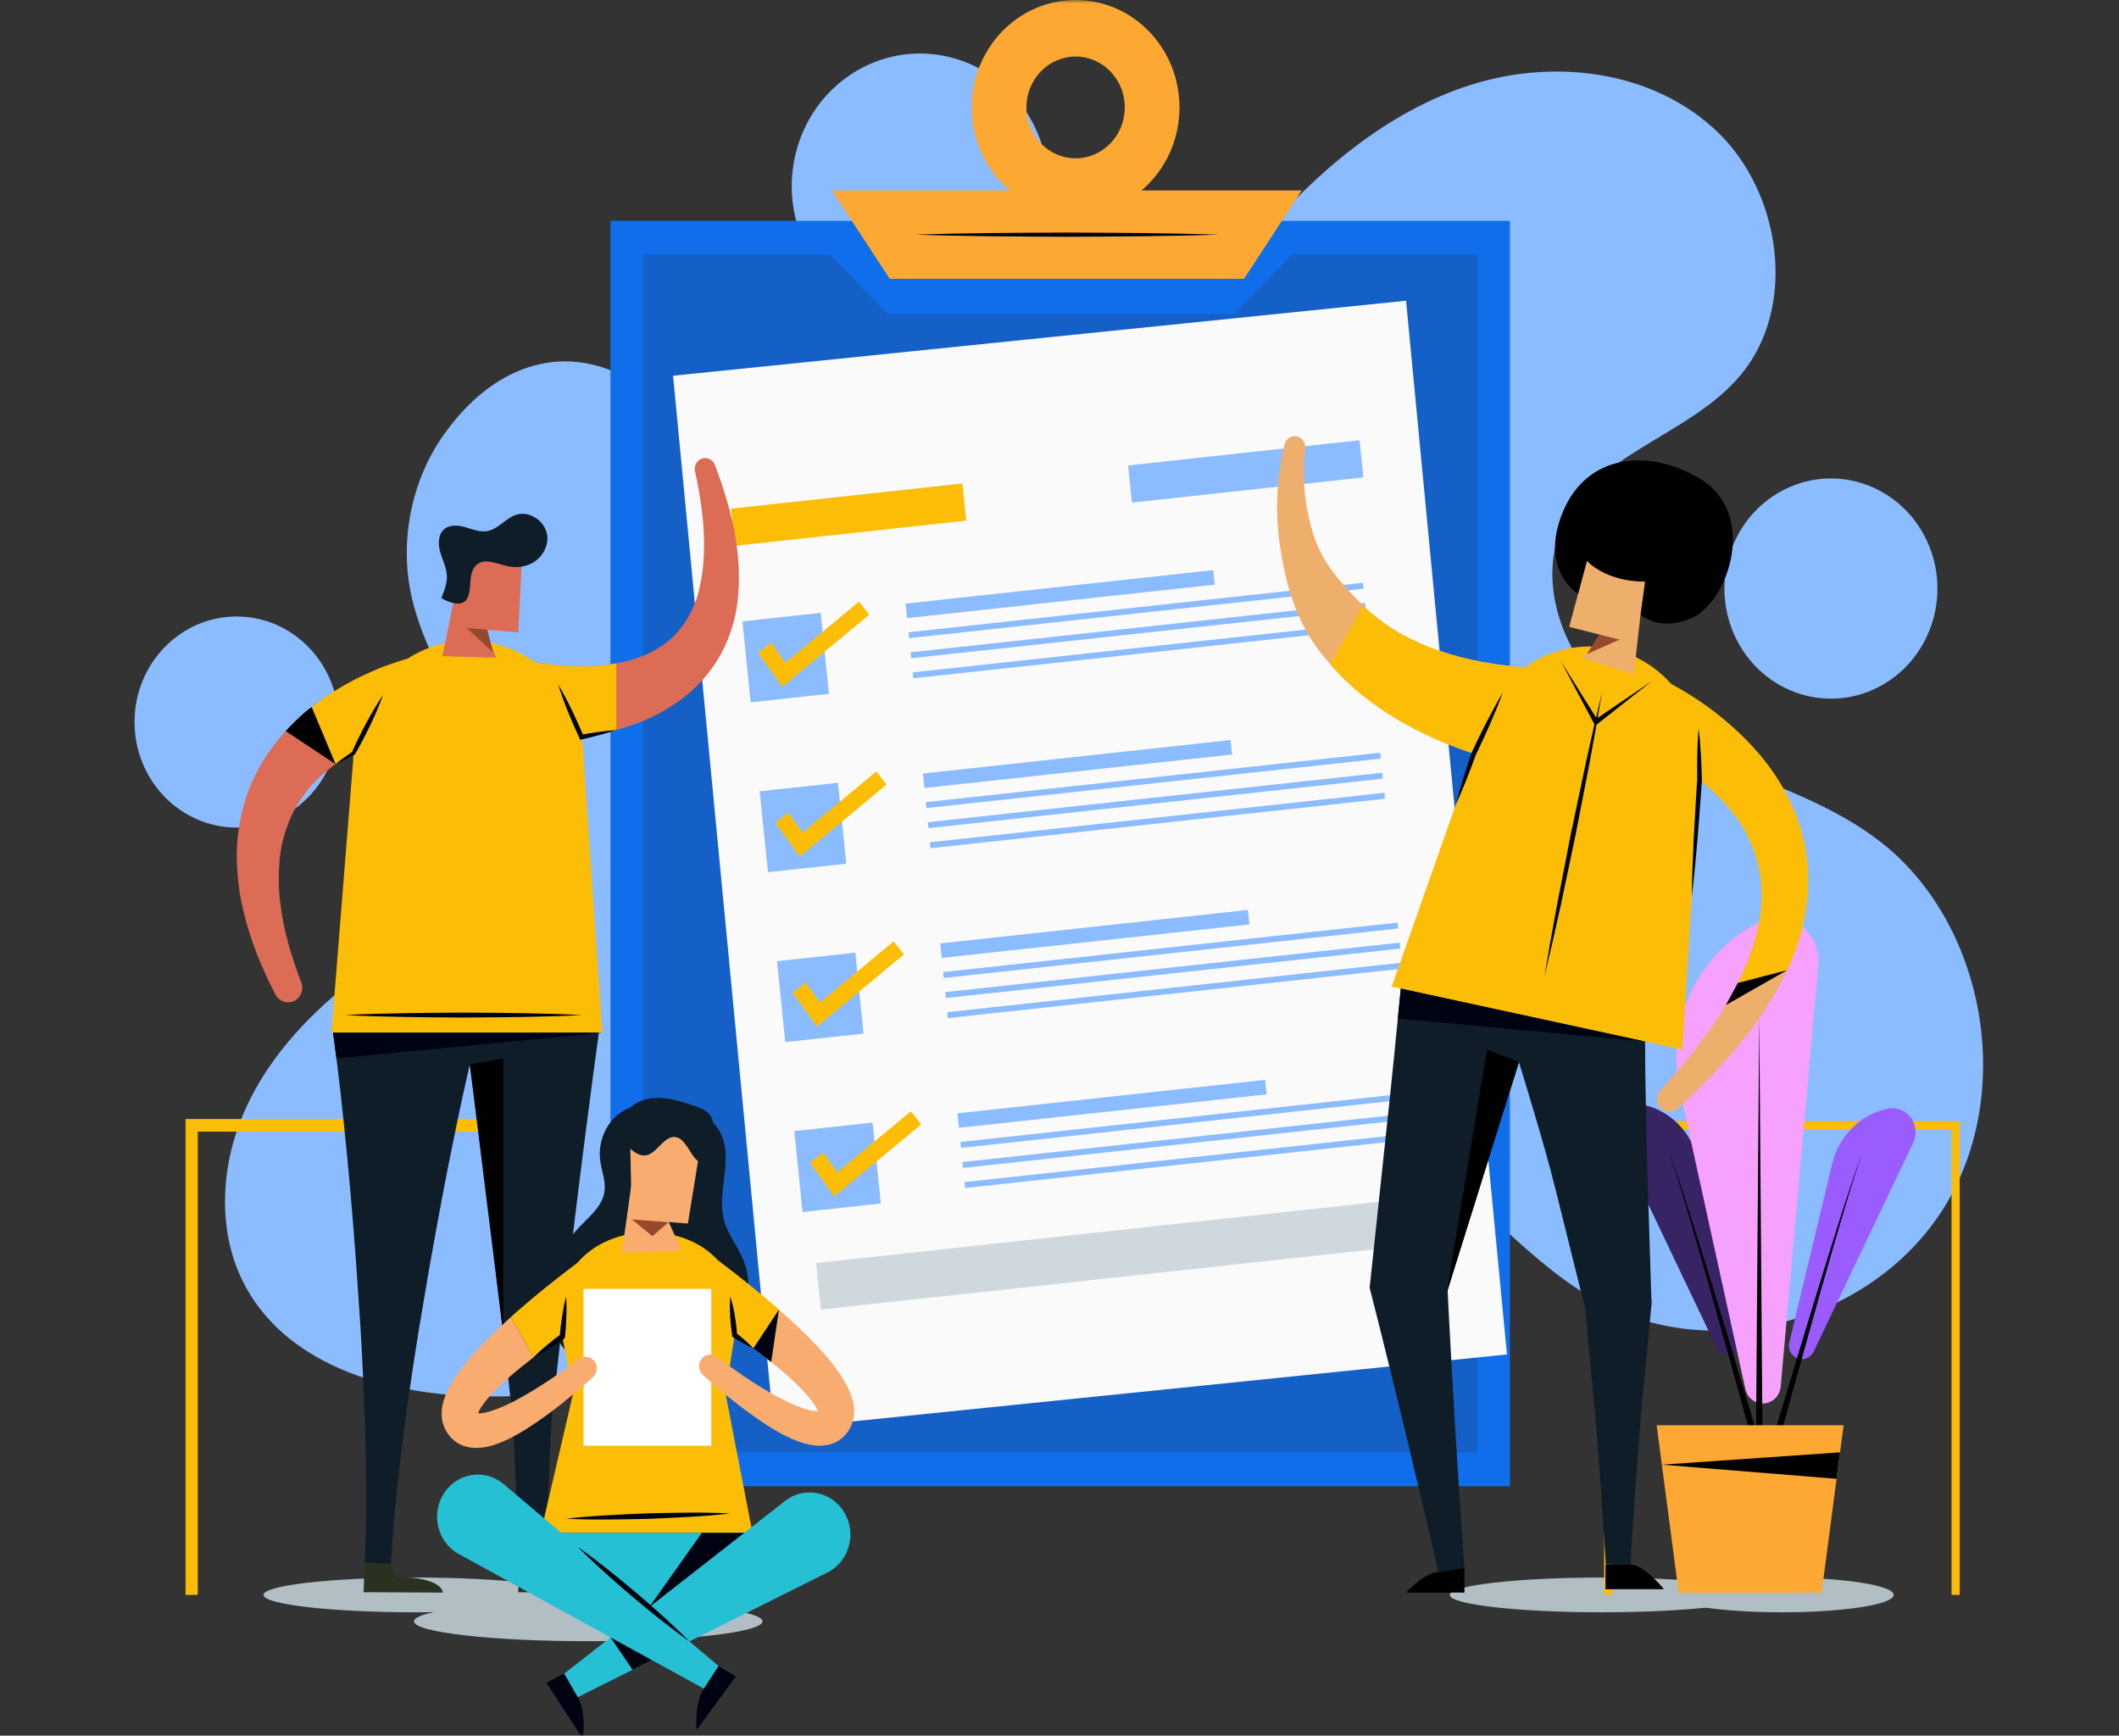 <svg width="315" height="258" viewBox="0 0 315 258" fill="none" xmlns="http://www.w3.org/2000/svg">
<rect x="0" y="0" width="315" height="258" fill="#333333" stroke="none"/>
<mask id="mask0_182_7" style="mask-type:alpha" maskUnits="userSpaceOnUse" x="0" y="0" width="315" height="258">
<rect width="315" height="258" fill="#D9D9D9"/>
</mask>
<g mask="url(#mask0_182_7)">
<path d="M155.341 32.137C157.729 21.533 151.348 10.936 141.09 8.468C130.832 6 120.581 12.595 118.194 23.199C115.806 33.803 122.186 44.4 132.444 46.868C142.702 49.336 152.954 42.74 155.341 32.137Z" fill="#8BBCFF"/>
<path d="M278.333 102.563C286.388 99.048 290.161 89.449 286.761 81.123C283.361 72.796 274.075 68.895 266.02 72.41C257.965 75.925 254.192 85.524 257.592 93.85C260.992 102.177 270.278 106.077 278.333 102.563Z" fill="#8BBCFF"/>
<path d="M35.174 123.009C43.554 123.009 50.347 115.987 50.347 107.324C50.347 98.661 43.554 91.639 35.174 91.639C26.794 91.639 20 98.661 20 107.324C20 115.987 26.794 123.009 35.174 123.009Z" fill="#8BBCFF"/>
<path d="M61.238 88.936C64.034 100.932 74.079 111.642 71.686 123.731C69.668 133.928 59.769 139.861 51.801 146.225C45.28 151.433 39.442 157.845 36.136 165.648C32.831 173.452 32.318 182.787 36.056 190.379C42.134 202.725 57.126 207.161 70.522 207.541C91.256 208.129 112.121 201.932 129.391 190.058C140.715 182.272 150.665 172.048 163.261 166.745C178.377 160.38 196.462 162.163 210.141 171.368C220.006 178.006 227.532 188.103 238 193.666C255.329 202.876 278.985 196.12 289.282 179.02C299.579 161.92 295.001 136.995 279.356 124.988C272.889 120.025 265.144 117.25 257.661 114.173C250.176 111.095 242.613 107.488 237.173 101.348C231.733 95.209 228.878 85.938 232.161 78.335C236.897 67.369 251.126 64.856 258.733 55.779C267.245 45.626 264.793 28.629 255.23 19.529C245.668 10.43 231.012 8.669 218.592 12.629C206.172 16.589 195.743 25.503 187.116 35.553C178.49 45.602 171.358 56.914 163.211 67.382C155.102 77.804 143.878 88.212 131.054 86.437C116.85 84.472 108.552 69.41 98.788 60.268C87.821 49.997 74.83 52.051 65.924 64.68C61.077 71.554 59.31 80.662 61.238 88.936Z" fill="#8BBCFF"/>
<path d="M260.825 237.077C260.825 238.503 250.683 239.659 238.17 239.659C225.658 239.659 215.516 238.503 215.516 237.077C215.516 235.651 225.658 234.495 238.17 234.495C250.683 234.495 260.825 235.651 260.825 237.077Z" fill="#B1BEC4"/>
<path d="M84.479 237.077C84.479 238.503 74.336 239.659 61.824 239.659C49.312 239.659 39.169 238.503 39.169 237.077C39.169 235.651 49.312 234.495 61.824 234.495C74.336 234.495 84.479 235.651 84.479 237.077Z" fill="#B1BEC4"/>
<path d="M113.352 241.006C113.352 242.637 101.752 243.958 87.444 243.958C73.135 243.958 61.535 242.637 61.535 241.006C61.535 239.375 73.135 238.054 87.444 238.054C101.753 238.054 113.352 239.375 113.352 241.006Z" fill="#B1BEC4"/>
<path d="M281.502 237.077C281.502 238.503 274.064 239.659 264.888 239.659C255.713 239.659 248.274 238.503 248.274 237.077C248.274 235.651 255.713 234.495 264.888 234.495C274.064 234.495 281.502 235.651 281.502 237.077Z" fill="#B1BEC4"/>
<path d="M81.051 237.077H79.235V168.215H29.402V237.077H27.586V166.337H81.051V237.077Z" fill="#FBBD06"/>
<path d="M291.319 237.077H290.108V167.902H239.671V237.077H238.46V166.65H291.319V237.077Z" fill="#FBBD06"/>
<path d="M224.457 32.828H90.747V220.921H224.457V32.828Z" fill="#106EEA"/>
<path d="M95.59 215.915V37.834H123.429L132.009 46.703H183.485L192.064 37.834H219.615V215.915H95.59Z" fill="#1460C6"/>
<path d="M209.017 44.701L100.055 55.85L115.054 212.481L224.015 201.332L209.017 44.701Z" fill="#FAFAFA"/>
<path d="M143.066 71.867L108.657 75.612L109.22 81.133L143.628 77.388L143.066 71.867Z" fill="#FBBD06"/>
<path d="M211.027 177.983L121.319 187.746L122.023 194.658L211.731 184.895L211.027 177.983Z" fill="#CFD8DD"/>
<path d="M202.107 65.442L167.698 69.187L168.26 74.708L202.669 70.963L202.107 65.442Z" fill="#8BBCFF"/>
<path d="M122.002 91.099L110.363 92.365L111.589 104.396L123.227 103.13L122.002 91.099Z" fill="#8BBCFF"/>
<path d="M116.307 102.087L112.683 97.045L114.626 95.552L116.751 98.508L127.701 89.418L129.217 91.369L116.307 102.087Z" fill="#FBBD06"/>
<path d="M180.358 84.748L134.624 89.725L134.843 91.878L180.577 86.901L180.358 84.748Z" fill="#8BBCFF"/>
<path d="M202.615 86.628L135.058 93.98L135.148 94.86L202.704 87.508L202.615 86.628Z" fill="#8BBCFF"/>
<path d="M202.917 89.611L135.361 96.963L135.45 97.843L203.007 90.491L202.917 89.611Z" fill="#8BBCFF"/>
<path d="M203.221 92.593L135.665 99.945L135.754 100.825L203.311 93.473L203.221 92.593Z" fill="#8BBCFF"/>
<path d="M124.573 116.354L112.935 117.62L114.16 129.651L125.799 128.385L124.573 116.354Z" fill="#8BBCFF"/>
<path d="M118.88 127.342L115.255 122.301L117.198 120.807L119.324 123.764L130.273 114.673L131.789 116.625L118.88 127.342Z" fill="#FBBD06"/>
<path d="M182.93 110.003L137.196 114.98L137.415 117.134L183.149 112.156L182.93 110.003Z" fill="#8BBCFF"/>
<path d="M205.186 111.884L137.629 119.236L137.719 120.115L205.275 112.763L205.186 111.884Z" fill="#8BBCFF"/>
<path d="M205.489 114.866L137.933 122.218L138.022 123.098L205.579 115.746L205.489 114.866Z" fill="#8BBCFF"/>
<path d="M205.793 117.848L138.237 125.2L138.326 126.08L205.883 118.728L205.793 117.848Z" fill="#8BBCFF"/>
<path d="M127.146 141.61L115.507 142.876L116.733 154.907L128.371 153.64L127.146 141.61Z" fill="#8BBCFF"/>
<path d="M121.453 152.598L117.828 147.556L119.771 146.063L121.897 149.019L132.847 139.928L134.363 141.88L121.453 152.598Z" fill="#FBBD06"/>
<path d="M185.502 135.258L139.768 140.236L139.987 142.389L185.721 137.412L185.502 135.258Z" fill="#8BBCFF"/>
<path d="M207.759 137.139L140.202 144.491L140.292 145.371L207.848 138.019L207.759 137.139Z" fill="#8BBCFF"/>
<path d="M208.062 140.122L140.506 147.474L140.595 148.354L208.152 141.002L208.062 140.122Z" fill="#8BBCFF"/>
<path d="M208.366 143.104L140.81 150.456L140.899 151.336L208.456 143.984L208.366 143.104Z" fill="#8BBCFF"/>
<path d="M129.717 166.865L118.079 168.131L119.304 180.162L130.943 178.896L129.717 166.865Z" fill="#8BBCFF"/>
<path d="M124.025 177.853L120.4 172.812L122.344 171.318L124.469 174.275L135.419 165.184L136.934 167.136L124.025 177.853Z" fill="#FBBD06"/>
<path d="M188.074 160.514L142.34 165.491L142.559 167.644L188.293 162.667L188.074 160.514Z" fill="#8BBCFF"/>
<path d="M210.33 162.394L142.774 169.747L142.864 170.626L210.42 163.274L210.33 162.394Z" fill="#8BBCFF"/>
<path d="M210.634 165.377L143.078 172.729L143.167 173.609L210.724 166.257L210.634 165.377Z" fill="#8BBCFF"/>
<path d="M210.937 168.359L143.38 175.711L143.47 176.591L211.026 169.239L210.937 168.359Z" fill="#8BBCFF"/>
<path d="M184.928 41.448H132.259L123.68 28.312H193.507L184.928 41.448Z" fill="#FDA833"/>
<path d="M181.125 34.881C177.37 35.01 173.614 35.07 169.86 35.12C166.104 35.172 162.349 35.167 158.594 35.194C154.839 35.169 151.083 35.172 147.328 35.122L141.695 35.035C139.817 34.983 137.94 34.952 136.062 34.881C137.94 34.811 139.817 34.78 141.695 34.728L147.328 34.641C151.084 34.59 154.839 34.593 158.594 34.569C162.349 34.595 166.105 34.59 169.86 34.642C173.614 34.691 177.37 34.751 181.125 34.881Z" fill="#000412"/>
<path d="M159.892 0C151.362 0 144.446 7.148 144.446 15.967C144.446 24.785 151.362 31.933 159.892 31.933C168.423 31.933 175.338 24.785 175.338 15.967C175.338 7.148 168.423 0 159.892 0ZM159.892 23.529C155.852 23.529 152.578 20.143 152.578 15.967C152.578 11.791 155.852 8.406 159.892 8.406C163.932 8.406 167.207 11.791 167.207 15.967C167.207 20.143 163.932 23.529 159.892 23.529Z" fill="#FDA833"/>
<path d="M70.955 153.553C70.569 155.106 70.197 156.658 69.839 158.211C68.909 162.248 68.051 166.301 67.236 170.338C67.035 171.299 66.849 172.275 66.649 173.236C66.006 176.519 65.376 179.802 64.79 183.085C64.174 186.368 63.602 189.666 63.058 192.949C61.914 199.53 60.927 206.111 60.039 212.692C59.224 219.287 58.466 225.883 58.123 232.493L54.202 232.286C54.531 225.676 54.431 219.036 54.274 212.381C54.059 205.741 53.745 199.086 53.258 192.417C53.044 189.089 52.8 185.762 52.529 182.434C52.271 179.092 51.971 175.765 51.656 172.423C51.012 165.753 50.311 159.083 49.352 152.399L69.21 153.464L70.955 153.553Z" fill="#0F1D29"/>
<path d="M89.096 152.976C88.438 157.752 87.808 162.529 87.193 167.305C86.206 174.907 85.276 182.508 84.375 190.109C83.617 196.291 82.93 202.487 82.243 208.668C81.571 214.865 81.514 226.311 80.984 232.492L77.251 232.285C76.721 226.103 76.649 214.864 75.978 208.668C75.291 202.487 74.604 196.291 73.846 190.109C73.045 183.321 72.215 176.548 71.343 169.76C70.856 165.915 70.355 162.056 69.84 158.21C69.64 156.628 69.425 155.046 69.211 153.464C69.182 153.301 69.168 153.138 69.139 152.976H89.096Z" fill="#0F1D29"/>
<path d="M54.222 232.261L54.049 236.674L65.834 236.733C65.834 236.733 65.885 234.421 58.828 234.421L57.96 232.471L54.222 232.261Z" fill="#2A3121"/>
<path d="M77.205 232.261L77.032 236.674L88.817 236.733C88.817 236.733 88.868 234.421 81.811 234.421L80.944 232.471L77.205 232.261Z" fill="#2A3121"/>
<path d="M63.044 108.395C62.772 108.41 62.157 108.514 61.685 108.617C61.184 108.706 60.669 108.824 60.169 108.957C59.138 109.209 58.123 109.534 57.121 109.874C55.118 110.584 53.187 111.486 51.413 112.565C50.884 112.891 50.369 113.216 49.882 113.586C47.007 115.627 44.675 118.259 43.244 121.453C42.4 123.331 41.842 125.372 41.584 127.546C41.399 129.72 41.356 131.967 41.67 134.245C42.127 138.191 43.289 142.16 44.787 146.027C45.19 147.069 44.742 148.256 43.773 148.763C42.744 149.302 41.494 148.882 40.948 147.83C38.928 143.938 37.197 139.798 36.163 135.309C35.52 132.706 35.233 129.971 35.19 127.175C35.205 124.38 35.634 121.511 36.521 118.746C38.266 113.215 41.986 108.483 46.335 105.112C46.378 105.082 46.407 105.053 46.45 105.023C48.638 103.308 50.999 101.888 53.431 100.675C54.661 100.084 55.891 99.536 57.164 99.048C57.808 98.812 58.452 98.59 59.11 98.368C59.796 98.147 60.354 97.969 61.256 97.762L63.044 108.395Z" fill="#DC6C56"/>
<path d="M109.524 90.294C109.067 93.045 108.094 95.84 106.52 98.324C104.946 100.823 102.815 102.953 100.44 104.55C98.08 106.177 95.505 107.316 92.93 108.129C92.486 108.262 92.057 108.395 91.614 108.514C89.453 109.12 87.279 109.519 85.118 109.756C83.771 109.922 82.439 109.996 81.091 110.04C80.368 110.064 79.644 110.06 78.921 110.046C78.331 110.035 77.796 110.025 77.021 109.948L78.766 98.235C79.038 98.324 79.642 98.428 80.1 98.517C80.594 98.595 81.081 98.671 81.576 98.749C82.603 98.869 83.66 98.974 84.703 99.019C86.763 99.122 88.824 99.048 90.783 98.753C91.069 98.708 91.341 98.664 91.613 98.605C95.232 97.954 98.494 96.505 100.769 93.902C101.985 92.512 102.943 90.797 103.602 88.83C104.189 86.848 104.546 84.704 104.632 82.456C104.825 78.419 104.222 74.215 103.319 70.047C103.145 69.242 103.58 68.431 104.337 68.171C105.113 67.905 105.963 68.306 106.263 69.093C107.844 73.239 109.165 77.571 109.653 82.249C109.939 84.852 109.925 87.543 109.524 90.294Z" fill="#DC6C56"/>
<path d="M91.613 98.606C91.341 98.665 91.069 98.709 90.783 98.754C88.823 99.049 86.763 99.123 84.703 99.019C83.673 98.975 82.629 98.872 81.613 98.754C81.098 98.68 80.597 98.606 80.096 98.517C79.874 98.474 79.619 98.427 79.384 98.381C76.615 96.394 73.258 95.222 69.632 95.222C66.289 95.222 63.18 96.227 60.544 97.939C60.02 98.078 59.595 98.213 59.109 98.369C58.451 98.591 57.807 98.813 57.164 99.049C55.891 99.537 54.66 100.084 53.43 100.676C50.998 101.889 48.638 103.309 46.449 105.024C46.406 105.053 46.377 105.083 46.334 105.113L49.882 113.586C50.369 113.217 50.883 112.891 51.413 112.566C51.778 112.344 52.175 112.162 52.553 111.955C52.536 112.278 52.506 112.598 52.506 112.926L49.272 153.504H89.535L86.761 112.926C86.761 111.774 86.646 110.651 86.443 109.559C88.166 109.316 89.894 108.997 91.613 108.514V98.606H91.613Z" fill="#FBBD06"/>
<path d="M67.532 88.836L65.775 97.529L73.735 97.762L70.37 89.059L67.532 88.836Z" fill="#DC6C56"/>
<path d="M67.5 91.639L73.306 96.975L72.185 92.626L67.5 91.639Z" fill="#954A2D"/>
<path d="M91.613 108.514C89.929 109.072 88.224 109.516 86.508 109.907L86.25 109.965L86.131 109.707C84.935 107.111 83.824 104.476 82.967 101.72C84.426 104.19 85.631 106.782 86.753 109.412L86.377 109.213C88.108 108.905 89.85 108.652 91.613 108.514Z" fill="#000412"/>
<path d="M49.882 113.586C50.698 112.914 51.553 112.307 52.414 111.714L52.312 111.824C52.967 110.335 53.694 108.884 54.453 107.451C55.222 106.024 56.041 104.623 56.954 103.274C56.399 104.817 55.752 106.311 55.054 107.777C54.346 109.238 53.605 110.681 52.793 112.085L52.746 112.167L52.691 112.196C51.772 112.69 50.846 113.172 49.882 113.586Z" fill="#000412"/>
<path d="M77.671 81.346L77.038 93.999L67.355 93.183L67.852 80.996L77.671 81.346Z" fill="#DC6C56"/>
<path d="M69.442 88.97C69.863 88.191 69.864 87.253 69.935 86.363C70.006 85.473 70.199 84.51 70.865 83.942C72.067 82.917 73.822 83.784 75.341 84.14C76.718 84.463 78.23 84.293 79.424 83.513C80.618 82.734 81.439 81.31 81.373 79.852C81.268 77.584 78.753 75.81 76.672 76.538C75.133 77.076 74.032 78.662 72.431 78.944C71.324 79.139 70.225 78.664 69.143 78.357C68.061 78.05 66.768 77.955 65.944 78.743C65.093 79.557 65.118 80.965 65.453 82.113C65.788 83.26 66.37 84.354 66.427 85.551C66.482 86.704 66.043 87.814 65.612 88.879C65.592 88.927 68.521 90.676 69.442 88.97Z" fill="#0F1D29"/>
<path d="M89.535 153.504H49.509L50.023 157.331L89.535 153.504Z" fill="#000412"/>
<path d="M51.246 150.884C57.118 150.579 62.991 150.559 68.864 150.515C74.737 150.558 80.61 150.577 86.483 150.884C80.61 151.192 74.737 151.211 68.864 151.254C62.991 151.21 57.118 151.19 51.246 150.884Z" fill="#000412"/>
<path d="M69.839 158.21L74.819 157.331V198.352L69.839 158.21Z" fill="#010101"/>
<path d="M42.47 108.67C42.47 108.67 45.074 105.865 46.335 105.112L49.883 113.586L42.47 108.67Z" fill="#010101"/>
<path d="M90.947 166.578C89.593 168.178 88.948 170.393 89.219 172.499C89.416 174.021 90.065 175.511 89.872 177.034C89.599 179.195 87.767 180.709 86.269 182.242C84.382 184.174 82.836 186.504 82.006 189.113C81.176 191.723 81.095 194.622 82.008 197.201C83.217 200.614 86.115 203.24 89.43 204.452C92.745 205.664 96.427 205.553 99.815 204.58C103.397 203.552 106.792 201.503 108.974 198.392C111.156 195.281 111.967 191.038 110.575 187.475C109.748 185.357 108.213 183.559 107.628 181.357C106.522 177.191 109.022 172.435 107.173 168.561C106.267 166.664 104.436 165.374 102.489 164.725C98.806 163.5 93.711 163.311 90.947 166.578Z" fill="#0F1D29"/>
<path d="M111.602 200.127C111.73 200.227 111.874 200.326 112.002 200.425L115.796 194.667C115.78 194.65 115.764 194.634 115.748 194.617C112.805 192.039 109.797 189.647 106.69 187.304C104.318 184.706 100.683 183.189 96.493 183.189C92.103 183.189 88.268 184.873 85.848 187.695C82.765 190.017 79.784 192.387 76.869 194.94C76.565 195.221 76.245 195.486 75.94 195.767L79.302 201.758C79.879 201.311 80.455 200.881 81.031 200.451C81.865 199.84 82.743 199.261 83.599 198.663L85.183 207.182L80.38 227.855H111.863L107.861 207.182L109.211 198.466C110.007 199.022 110.823 199.56 111.602 200.127Z" fill="#FBBD06"/>
<path d="M74.873 220.609L106.821 247.651L104.652 251.019L68.188 230.99C65.023 229.251 64.001 225.069 65.987 221.985C67.973 218.901 72.1 218.262 74.873 220.609Z" fill="#26C0D4"/>
<path d="M122.991 233.75L85.809 252.313L83.767 248.861L116.699 223.111C119.557 220.875 123.657 221.678 125.527 224.839C127.396 228 126.219 232.139 122.991 233.75Z" fill="#26C0D4"/>
<path d="M80.38 227.854H111.864L97.643 242.462L80.38 227.854Z" fill="#26C0D4"/>
<path d="M85.861 229.91C88.83 232.007 91.647 234.295 94.428 236.628C97.191 238.985 99.916 241.388 102.489 243.985C99.519 241.89 96.702 239.602 93.922 237.268C91.16 234.909 88.435 232.505 85.861 229.91Z" fill="#000412"/>
<path d="M110.631 227.854L96.493 238.91L104.335 227.854H110.631Z" fill="#000412"/>
<path d="M96.913 246.769L94.035 248.206L90.762 243.391L96.913 246.769Z" fill="#000412"/>
<path d="M105.736 191.586H86.744V214.905H105.736V191.586Z" fill="white"/>
<path d="M88.322 202.296C87.745 201.585 86.769 201.469 86.049 201.998C85.52 202.396 84.992 202.792 84.448 203.19C81.774 205.143 79.005 206.946 76.187 208.402C75.243 208.882 74.282 209.312 73.338 209.627C72.49 209.941 71.625 210.107 71.064 210.09C71.161 209.859 71.337 209.412 71.657 208.982C72.666 207.509 74.251 205.97 75.867 204.563C76.972 203.603 78.124 202.677 79.309 201.767L75.947 195.776C74.49 197.083 73.066 198.441 71.673 199.88C69.992 201.667 68.343 203.471 66.919 205.954C66.566 206.599 66.23 207.261 65.974 208.138C65.703 208.949 65.542 210.091 65.766 211.299C66.134 212.672 66.791 213.632 67.832 214.377C68.888 215.088 69.96 215.221 70.857 215.237C72.586 215.171 73.851 214.674 75.035 214.161C76.22 213.632 77.276 213.019 78.301 212.374C80.75 210.819 83.008 209.114 85.153 207.294C86.177 206.467 87.17 205.589 88.146 204.712C88.531 204.365 88.722 203.885 88.722 203.405C88.722 203.008 88.594 202.61 88.322 202.296ZM70.904 210.09C70.52 209.991 70.776 209.941 70.904 210.09V210.09Z" fill="#F8AC70"/>
<path d="M126.662 207.806C126.406 206.946 126.07 206.267 125.718 205.622C124.293 203.14 122.644 201.336 120.963 199.549C119.298 197.811 117.554 196.222 115.793 194.667L111.998 200.425C113.647 201.65 115.264 202.908 116.769 204.232C118.37 205.638 119.955 207.177 120.963 208.65C121.299 209.08 121.475 209.527 121.587 209.759C121.059 209.792 120.162 209.61 119.282 209.296C118.354 208.981 117.393 208.551 116.433 208.071C113.728 206.681 111.07 204.96 108.493 203.107C107.853 202.644 107.212 202.164 106.572 201.684C106.284 201.468 105.932 201.353 105.58 201.353C105.115 201.353 104.635 201.568 104.315 201.965C103.722 202.676 103.803 203.752 104.475 204.381C105.595 205.39 106.732 206.383 107.901 207.343C109.934 209.014 112.047 210.587 114.32 212.043C115.361 212.688 116.417 213.3 117.602 213.83C118.787 214.343 120.051 214.839 121.78 214.905C122.677 214.889 123.75 214.756 124.806 214.045C125.846 213.3 126.503 212.34 126.855 210.983C127.095 209.759 126.934 208.617 126.662 207.806ZM121.748 209.759C121.86 209.627 122.099 209.66 121.748 209.759V209.759Z" fill="#F8AC70"/>
<path d="M83.599 198.656L83.6 198.665C83.267 198.897 82.932 199.124 82.601 199.358C82.936 199.126 83.268 198.894 83.599 198.656Z" fill="#E53C2F"/>
<path d="M93.817 176.373L92.443 186.209L101.349 185.895L97.002 176.418L93.817 176.373Z" fill="#F8AC70"/>
<path d="M93.913 181.24L96.977 183.755L99.405 181.658L93.913 181.24Z" fill="#954A2D"/>
<path d="M104.634 167.275L102.256 181.874L93.913 181.24L93.644 167.594L104.634 167.275Z" fill="#F8AC70"/>
<path d="M100.81 169.131C101.282 169.315 101.618 169.743 101.931 170.152C102.647 171.087 103.069 172.246 104.13 172.846C104.304 172.944 104.538 172.983 104.691 172.852C104.768 172.786 104.811 172.689 104.85 172.593C105.272 171.551 105.445 170.406 105.771 169.33C106.124 168.171 106.278 166.809 105.592 165.822C105.033 165.02 104.061 164.669 103.152 164.365C101.681 163.872 100.195 163.376 98.655 163.234C97.115 163.092 95.493 163.334 94.204 164.216C92.914 165.098 92.029 166.701 92.24 168.284C92.436 169.753 94.279 171.79 95.807 171.754C97.727 171.71 98.764 168.331 100.81 169.131Z" fill="#0F1D29"/>
<path d="M111.998 200.426C110.943 199.964 109.954 199.402 108.999 198.788L108.863 198.701L108.836 198.51C108.564 196.6 108.408 194.675 108.565 192.713C109.152 194.585 109.428 196.496 109.587 198.42L109.424 198.142C110.327 198.835 111.195 199.581 111.998 200.426Z" fill="#000412"/>
<path d="M79.308 201.766C80.57 200.484 81.955 199.382 83.373 198.329L83.206 198.625C83.294 197.633 83.404 196.642 83.56 195.657C83.722 194.672 83.888 193.687 84.154 192.712C84.235 193.721 84.217 194.721 84.194 195.719C84.166 196.718 84.092 197.712 83.995 198.703L83.976 198.895L83.827 198.999C82.384 200.015 80.907 200.982 79.308 201.766Z" fill="#000412"/>
<path d="M84.155 225.749C88.223 225.277 92.288 225.124 96.353 224.945C100.42 224.862 104.486 224.753 108.565 224.967C104.507 225.441 100.436 225.593 96.367 225.771C92.295 225.853 88.223 225.961 84.155 225.749Z" fill="#000412"/>
<path d="M106.82 247.652L109.391 249.185L103.562 257.155C103.562 257.155 103.181 253.023 104.651 251.02L106.82 247.652Z" fill="#000412"/>
<path d="M83.873 248.757L81.227 250.145L86.632 258.428C86.632 258.428 87.228 254.323 85.863 252.241L83.873 248.757Z" fill="#000412"/>
<path d="M115.793 194.667L114.644 202.457L111.999 200.426L115.793 194.667Z" fill="#000412"/>
<path d="M265.992 199.551L272.37 172.971C273.364 168.826 276.581 165.645 280.632 164.804C283.432 164.222 285.661 167.217 284.399 169.866L269.605 200.916C269.428 201.288 269.143 201.594 268.79 201.791C267.313 202.618 265.588 201.237 265.992 199.551Z" fill="#9A5BFF"/>
<path d="M277 171.336C276.735 171.695 276.614 172.146 276.448 172.561C276.294 172.985 276.151 173.413 276.008 173.841C275.724 174.698 275.452 175.56 275.186 176.423C274.652 178.149 274.135 179.881 273.625 181.614C272.605 185.082 271.611 188.557 270.625 192.035C268.656 198.992 266.723 205.961 264.813 212.936L263.897 212.657C265.96 205.726 268.046 198.803 270.169 191.892C271.23 188.437 272.302 184.984 273.398 181.54C273.946 179.818 274.502 178.099 275.073 176.384C275.359 175.527 275.65 174.672 275.952 173.821C276.105 173.396 276.258 172.971 276.422 172.55C276.595 172.139 276.726 171.69 277 171.336Z" fill="#010101"/>
<path d="M258.769 198.922L252.392 172.341C251.398 168.196 248.18 165.016 244.13 164.175C241.329 163.593 239.101 166.587 240.363 169.236L255.157 200.286C255.334 200.658 255.619 200.964 255.972 201.161C257.45 201.988 259.174 200.607 258.769 198.922Z" fill="#382364"/>
<path d="M247.763 170.707C248.037 171.061 248.168 171.508 248.343 171.921C248.506 172.341 248.659 172.766 248.812 173.192C249.114 174.043 249.404 174.898 249.691 175.755C250.263 177.469 250.818 179.189 251.366 180.91C252.462 184.354 253.533 187.807 254.596 191.262C256.717 198.173 258.804 205.096 260.867 212.027L259.951 212.306C258.042 205.332 256.108 198.363 254.139 191.406C253.154 187.928 252.159 184.452 251.139 180.985C250.629 179.251 250.112 177.519 249.579 175.793C249.311 174.931 249.04 174.07 248.757 173.212C248.614 172.784 248.47 172.356 248.316 171.932C248.149 171.516 248.028 171.066 247.763 170.707Z" fill="#010101"/>
<path d="M261.574 137.06C265.87 134.961 270.745 138.487 270.308 143.378L264.709 206.121C264.6 207.334 263.735 208.33 262.58 208.569C261.163 208.863 259.777 207.935 259.457 206.477L249.739 162.193C247.498 151.983 252.419 141.535 261.574 137.06Z" fill="#F6A1FE"/>
<path d="M261.521 151.187L261.998 212.796H261.043L261.521 151.187Z" fill="#010101"/>
<path d="M270.795 236.733H249.54L246.274 211.857H274.061L270.795 236.733Z" fill="#FDA833"/>
<path d="M273.532 215.883L247.043 217.717L273.015 219.819L273.532 215.883Z" fill="#010101"/>
<path d="M228.084 150.77C225.87 157.67 223.651 164.568 221.518 171.487L215.053 192.226L215.113 190.071C215.447 197.253 215.874 204.419 216.28 211.59C216.709 218.756 217.177 225.917 217.703 233.068L213.815 233.689C212.227 226.708 210.582 219.735 208.897 212.77C207.19 205.807 205.504 198.842 203.724 191.891L203.604 191.424L203.783 189.736L206.085 168.077C206.875 160.862 207.578 153.628 208.287 146.396L228.084 150.77Z" fill="#0F1D29"/>
<path d="M244.544 153.945C244.558 160.895 244.689 165.18 244.851 172.109C244.908 175.576 245.05 179.032 245.151 182.493L245.48 192.873L245.531 193.604L244.647 202.885C244.362 205.979 244.034 209.072 243.793 212.166C243.263 218.353 242.752 226.373 242.371 232.56H238.706C238.325 226.373 237.814 218.353 237.284 212.166C237.042 209.072 236.715 205.979 236.43 202.885L235.546 193.604L235.597 194.334L233.098 184.275C232.256 180.923 231.455 177.566 230.569 174.22C228.845 167.523 225.267 156.41 223.395 149.734L244.544 153.945Z" fill="#0F1D29"/>
<path d="M226.968 99.23L224.708 113.663C219.457 112.347 214.207 110.528 209.257 107.807C206.768 106.476 204.393 104.835 202.147 103.045C200.587 101.714 199.1 100.295 197.755 98.742C197.183 98.091 196.624 97.425 196.109 96.745C192.561 92.057 191.054 86.569 190.252 80.965C189.837 78.155 189.752 75.36 189.937 72.594C190.101 70.322 190.42 68.225 190.976 66C191.187 65.157 192.038 64.662 192.854 64.88C193.584 65.076 194.071 65.782 194.002 66.558C193.825 68.526 193.736 70.844 193.922 72.72C194.122 75.086 194.594 77.393 195.281 79.567C196.611 83.767 199.715 87.146 202.633 90.001C202.747 90.134 202.862 90.252 202.976 90.356C204.535 91.805 206.267 93.047 208.083 94.127C209.972 95.147 211.889 96.064 213.963 96.73C218.055 98.15 222.476 98.904 226.968 99.23Z" fill="#EEAF6C"/>
<path d="M268.585 134.293C268.17 137.783 267.126 141.081 265.724 144.053C265.695 144.113 265.681 144.156 265.652 144.216C265.023 145.71 264.193 147.026 263.435 148.401C262.577 149.761 261.704 151.107 260.774 152.409C257.367 157.024 253.471 161.062 249.381 164.783C248.638 165.458 247.507 165.391 246.832 164.644C246.17 163.91 246.183 162.776 246.85 162.047C250.482 158.082 253.832 153.9 256.554 149.406C257.184 148.312 257.785 147.218 258.342 146.109C258.442 145.931 258.528 145.768 258.614 145.591C259.186 144.29 259.845 143.018 260.245 141.672C261.232 139.04 261.79 136.319 261.862 133.687C262.076 128.392 260.102 123.542 256.654 119.653C254.937 117.701 252.891 115.985 250.689 114.477C249.572 113.752 248.442 113.042 247.255 112.421C246.669 112.111 246.068 111.815 245.481 111.534C244.923 111.282 244.207 110.972 243.821 110.839L247.412 101.626L247.555 101.256C247.712 101.33 247.87 101.403 247.999 101.463C248.743 101.833 249.286 102.158 249.93 102.528C250.659 102.942 251.36 103.386 252.061 103.844C253.463 104.747 254.793 105.752 256.095 106.817C258.67 108.946 261.088 111.357 263.134 114.166C265.18 116.991 266.839 120.2 267.812 123.676C268.785 127.135 269.029 130.818 268.585 134.293Z" fill="#EEAF6C"/>
<path d="M267.812 123.675C266.84 120.2 265.18 116.991 263.134 114.166C261.088 111.356 258.671 108.945 256.096 106.816C254.794 105.751 253.464 104.745 252.061 103.844C251.36 103.385 250.659 102.941 249.93 102.527C249.442 102.247 248.988 101.988 248.485 101.721C246.208 99.14 243.166 97.237 239.606 96.466C234.929 95.453 230.31 96.587 226.674 99.2C222.284 98.864 217.966 98.118 213.965 96.73C211.89 96.064 209.973 95.147 208.084 94.127C206.268 93.047 204.537 91.805 202.977 90.356C202.863 90.252 202.749 90.134 202.634 90.001L197.756 98.741C199.101 100.293 200.588 101.713 202.148 103.045C204.394 104.834 206.769 106.476 209.258 107.807C212.436 109.553 215.736 110.925 219.081 112.033L206.885 146.661L250.085 156.017L252.507 116.87C252.571 116.554 252.604 116.239 252.651 115.923C254.104 117.061 255.462 118.296 256.654 119.652C260.102 123.542 262.076 128.392 261.862 133.686C261.791 136.319 261.233 139.039 260.245 141.672C259.845 143.018 259.187 144.289 258.615 145.591C258.529 145.768 258.443 145.931 258.343 146.108L265.653 144.215C265.682 144.156 265.696 144.112 265.725 144.053C267.127 141.08 268.171 137.782 268.586 134.292C269.029 130.818 268.785 127.135 267.812 123.675Z" fill="#FBBD06"/>
<path d="M252.506 108.273C252.667 109.545 252.762 110.819 252.84 112.093C252.937 113.366 252.943 114.642 252.999 115.916L252.999 115.925L252.998 115.948C252.923 117.393 252.791 118.835 252.691 120.279L252.357 124.607C252.101 127.491 251.843 130.375 251.492 133.251C251.528 130.352 251.654 127.459 251.785 124.566L252.03 120.231C252.122 118.787 252.183 117.34 252.302 115.897L252.301 115.929C252.309 114.653 252.267 113.379 252.316 112.102C252.345 110.828 252.393 109.552 252.506 108.273Z" fill="#000412"/>
<path d="M223.395 102.962C222.823 104.549 222.162 106.09 221.504 107.633C220.826 109.166 220.129 110.689 219.395 112.193L219.409 112.157C218.496 114.668 217.534 117.159 216.417 119.593C217.075 116.987 217.889 114.439 218.751 111.909L218.755 111.894L218.765 111.873C219.469 110.354 220.211 108.853 220.971 107.362C221.752 105.882 222.529 104.399 223.395 102.962Z" fill="#000412"/>
<path d="M243.869 91.392L242.876 100.213L235.253 97.832L241.109 90.676L243.869 91.392Z" fill="#EEAF6C"/>
<path d="M243.041 94.062L235.901 97.225L238.295 93.466L243.041 94.062Z" fill="#954A2D"/>
<path d="M236.544 80.971L233.271 93.181L242.708 95.573L245.966 83.85L236.544 80.971Z" fill="#EEAF6C"/>
<path d="M238.135 102.962C237.552 106.504 236.933 110.039 236.267 113.564L234.213 124.125L231.997 134.651C231.238 138.155 230.433 141.65 229.592 145.136C230.174 141.594 230.793 138.059 231.459 134.535L233.514 123.974L235.732 113.448C236.49 109.943 237.295 106.449 238.135 102.962Z" fill="#000412"/>
<path d="M232.031 98.293L237.559 107.133L237.045 107.021L245.53 101.256L237.458 107.624L237.138 107.877L236.944 107.512L232.031 98.293Z" fill="#000412"/>
<path d="M207.796 151.397L244.546 154.818L208.232 146.952L207.796 151.397Z" fill="#000412"/>
<path d="M234.587 88.272L235.901 83.369C235.901 83.369 238.594 86.457 244.546 86.457L243.869 91.392C243.869 91.392 246.858 94.073 251.715 91.75C256.948 89.246 261.369 76.323 252.649 71.12C245.015 66.563 235.921 67.557 232.37 75.991C228.699 84.708 234.587 88.272 234.587 88.272Z" fill="#010101"/>
<path d="M217.702 233.068V236.733H209.013C209.013 236.733 211.781 233.69 213.815 233.69L217.702 233.068Z" fill="#010101"/>
<path d="M238.667 232.56V236.225H247.355C247.355 236.225 244.405 232.56 242.371 232.56H238.667Z" fill="#010101"/>
<path d="M225.803 157.886L221.045 156.017L215.053 192.226L225.803 157.886Z" fill="#010101"/>
<path d="M256.554 149.406L258.342 146.109L265.652 144.216L256.554 149.406Z" fill="#010101"/>
</g>
</svg>
